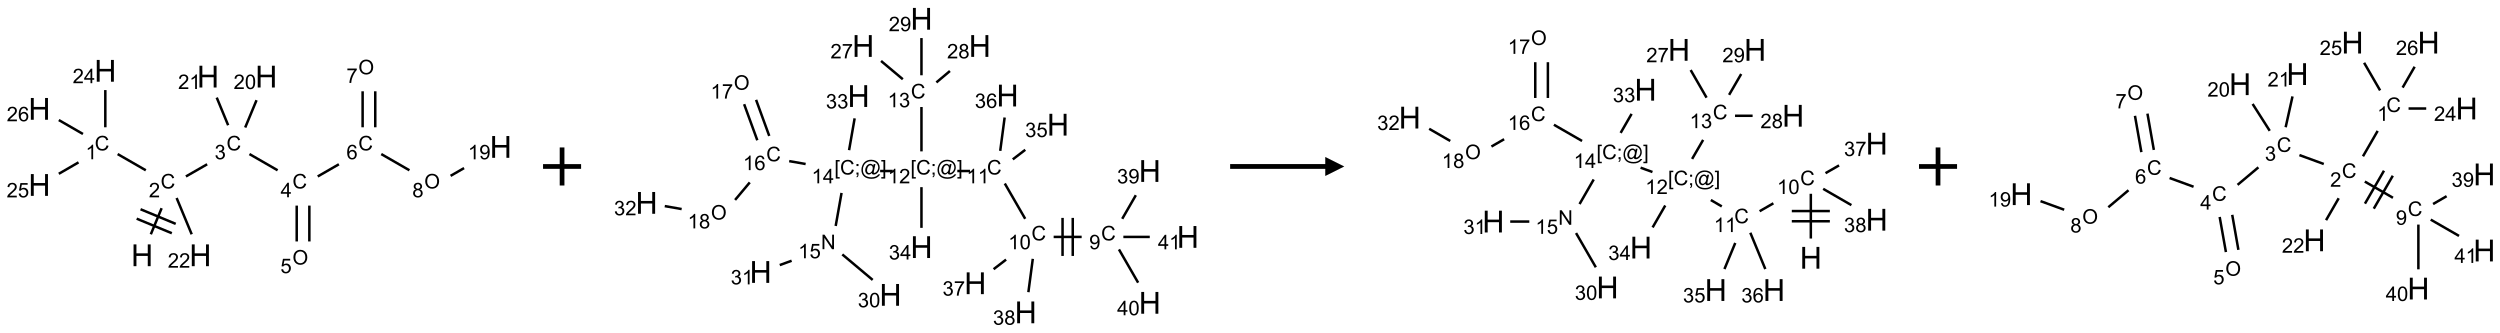 <?xml version="1.0" encoding="UTF-8"?>
<svg xmlns="http://www.w3.org/2000/svg" xmlns:xlink="http://www.w3.org/1999/xlink" width="1314" height="175" viewBox="0 0 1314 175">
<defs>
<g>
<g id="glyph-0-0">
<path d="M 2 0 L 2 -10 L 10 -10 L 10 0 Z M 2.25 -0.25 L 9.75 -0.25 L 9.75 -9.75 L 2.25 -9.75 Z M 2.25 -0.25 "/>
</g>
<g id="glyph-0-1">
<path d="M 1.281 0 L 1.281 -11.453 L 2.797 -11.453 L 2.797 -6.75 L 8.75 -6.75 L 8.75 -11.453 L 10.266 -11.453 L 10.266 0 L 8.75 0 L 8.75 -5.398 L 2.797 -5.398 L 2.797 0 Z M 1.281 0 "/>
</g>
<g id="glyph-1-0">
<path d="M 1.332 0 L 1.332 -6.668 L 6.668 -6.668 L 6.668 0 Z M 1.5 -0.168 L 6.5 -0.168 L 6.5 -6.5 L 1.5 -6.5 Z M 1.5 -0.168 "/>
</g>
<g id="glyph-1-1">
<path d="M 6.27 -2.676 L 7.281 -2.422 C 7.07 -1.594 6.688 -0.961 6.137 -0.523 C 5.586 -0.086 4.914 0.129 4.121 0.129 C 3.297 0.129 2.629 -0.039 2.113 -0.371 C 1.598 -0.707 1.203 -1.191 0.934 -1.828 C 0.664 -2.465 0.531 -3.145 0.531 -3.875 C 0.531 -4.672 0.684 -5.363 0.988 -5.957 C 1.293 -6.547 1.723 -6.996 2.285 -7.305 C 2.844 -7.613 3.461 -7.766 4.137 -7.766 C 4.898 -7.766 5.543 -7.57 6.062 -7.184 C 6.582 -6.793 6.945 -6.246 7.152 -5.543 L 6.156 -5.309 C 5.98 -5.863 5.723 -6.266 5.387 -6.52 C 5.051 -6.773 4.625 -6.902 4.113 -6.902 C 3.527 -6.902 3.039 -6.762 2.645 -6.48 C 2.25 -6.199 1.973 -5.82 1.812 -5.348 C 1.652 -4.871 1.574 -4.383 1.574 -3.879 C 1.574 -3.23 1.668 -2.664 1.855 -2.18 C 2.047 -1.695 2.34 -1.332 2.738 -1.094 C 3.137 -0.855 3.57 -0.734 4.035 -0.734 C 4.602 -0.734 5.082 -0.898 5.473 -1.223 C 5.867 -1.551 6.133 -2.035 6.27 -2.676 Z M 6.27 -2.676 "/>
</g>
<g id="glyph-1-2">
<path d="M 5.371 -0.902 L 5.371 0 L 0.324 0 C 0.316 -0.227 0.352 -0.441 0.434 -0.652 C 0.562 -0.996 0.766 -1.332 1.051 -1.668 C 1.332 -2 1.742 -2.387 2.277 -2.824 C 3.105 -3.504 3.668 -4.043 3.957 -4.441 C 4.25 -4.84 4.395 -5.215 4.395 -5.566 C 4.395 -5.938 4.262 -6.254 3.996 -6.508 C 3.73 -6.762 3.387 -6.891 2.957 -6.891 C 2.508 -6.891 2.145 -6.754 1.875 -6.484 C 1.605 -6.215 1.469 -5.84 1.465 -5.359 L 0.5 -5.457 C 0.566 -6.176 0.812 -6.727 1.246 -7.102 C 1.676 -7.477 2.254 -7.668 2.98 -7.668 C 3.711 -7.668 4.293 -7.465 4.719 -7.059 C 5.145 -6.652 5.359 -6.148 5.359 -5.547 C 5.359 -5.242 5.297 -4.941 5.172 -4.645 C 5.047 -4.352 4.84 -4.039 4.551 -3.715 C 4.262 -3.387 3.777 -2.938 3.105 -2.371 C 2.543 -1.898 2.18 -1.578 2.02 -1.41 C 1.859 -1.242 1.73 -1.07 1.625 -0.902 Z M 5.371 -0.902 "/>
</g>
<g id="glyph-1-3">
<path d="M 3.973 0 L 3.035 0 L 3.035 -5.973 C 2.809 -5.758 2.516 -5.543 2.148 -5.328 C 1.781 -5.113 1.453 -4.953 1.16 -4.844 L 1.16 -5.75 C 1.684 -5.996 2.145 -6.297 2.535 -6.645 C 2.93 -6.996 3.207 -7.336 3.371 -7.668 L 3.973 -7.668 Z M 3.973 0 "/>
</g>
<g id="glyph-1-4">
<path d="M 3.449 0 L 3.449 -1.828 L 0.137 -1.828 L 0.137 -2.688 L 3.621 -7.637 L 4.387 -7.637 L 4.387 -2.688 L 5.418 -2.688 L 5.418 -1.828 L 4.387 -1.828 L 4.387 0 Z M 3.449 -2.688 L 3.449 -6.129 L 1.059 -2.688 Z M 3.449 -2.688 "/>
</g>
<g id="glyph-1-5">
<path d="M 0.441 -2 L 1.426 -2.082 C 1.5 -1.605 1.668 -1.242 1.934 -1.004 C 2.199 -0.762 2.52 -0.641 2.895 -0.641 C 3.348 -0.641 3.73 -0.812 4.043 -1.152 C 4.355 -1.492 4.512 -1.941 4.512 -2.504 C 4.512 -3.039 4.359 -3.461 4.059 -3.77 C 3.758 -4.078 3.367 -4.234 2.879 -4.234 C 2.578 -4.234 2.305 -4.164 2.062 -4.027 C 1.82 -3.891 1.629 -3.715 1.488 -3.496 L 0.609 -3.609 L 1.348 -7.531 L 5.145 -7.531 L 5.145 -6.637 L 2.098 -6.637 L 1.688 -4.582 C 2.145 -4.902 2.625 -5.062 3.129 -5.062 C 3.797 -5.062 4.359 -4.832 4.816 -4.371 C 5.277 -3.91 5.504 -3.312 5.504 -2.59 C 5.504 -1.898 5.305 -1.301 4.902 -0.797 C 4.41 -0.18 3.742 0.129 2.895 0.129 C 2.199 0.129 1.633 -0.062 1.195 -0.453 C 0.758 -0.844 0.504 -1.359 0.441 -2 Z M 0.441 -2 "/>
</g>
<g id="glyph-1-6">
<path d="M 5.309 -5.766 L 4.375 -5.691 C 4.293 -6.059 4.172 -6.328 4.02 -6.496 C 3.766 -6.762 3.453 -6.895 3.082 -6.895 C 2.785 -6.895 2.523 -6.812 2.297 -6.645 C 2 -6.43 1.77 -6.117 1.598 -5.703 C 1.43 -5.289 1.34 -4.703 1.332 -3.938 C 1.559 -4.281 1.836 -4.535 2.16 -4.703 C 2.488 -4.871 2.828 -4.953 3.188 -4.953 C 3.812 -4.953 4.344 -4.723 4.785 -4.262 C 5.223 -3.801 5.441 -3.207 5.441 -2.48 C 5.441 -2 5.34 -1.555 5.133 -1.145 C 4.926 -0.73 4.641 -0.418 4.281 -0.199 C 3.922 0.02 3.512 0.129 3.051 0.129 C 2.27 0.129 1.633 -0.156 1.141 -0.73 C 0.648 -1.305 0.402 -2.254 0.402 -3.574 C 0.402 -5.051 0.672 -6.121 1.219 -6.793 C 1.695 -7.375 2.336 -7.668 3.141 -7.668 C 3.742 -7.668 4.234 -7.5 4.617 -7.16 C 5 -6.824 5.23 -6.359 5.309 -5.766 Z M 1.48 -2.473 C 1.48 -2.152 1.547 -1.844 1.684 -1.547 C 1.82 -1.25 2.016 -1.027 2.262 -0.871 C 2.508 -0.719 2.766 -0.641 3.035 -0.641 C 3.434 -0.641 3.773 -0.801 4.059 -1.121 C 4.344 -1.441 4.484 -1.875 4.484 -2.422 C 4.484 -2.949 4.344 -3.367 4.062 -3.668 C 3.781 -3.973 3.426 -4.125 3 -4.125 C 2.578 -4.125 2.219 -3.973 1.922 -3.668 C 1.625 -3.363 1.48 -2.969 1.48 -2.473 Z M 1.48 -2.473 "/>
</g>
<g id="glyph-1-7">
<path d="M 0.449 -2.016 L 1.387 -2.141 C 1.492 -1.609 1.676 -1.227 1.934 -0.992 C 2.191 -0.758 2.508 -0.641 2.879 -0.641 C 3.32 -0.641 3.695 -0.793 3.996 -1.098 C 4.301 -1.402 4.453 -1.781 4.453 -2.234 C 4.453 -2.664 4.312 -3.02 4.031 -3.301 C 3.75 -3.578 3.391 -3.719 2.957 -3.719 C 2.781 -3.719 2.562 -3.684 2.297 -3.613 L 2.402 -4.438 C 2.465 -4.43 2.516 -4.426 2.551 -4.426 C 2.949 -4.426 3.312 -4.531 3.629 -4.738 C 3.949 -4.949 4.109 -5.27 4.109 -5.703 C 4.109 -6.047 3.992 -6.332 3.762 -6.559 C 3.527 -6.785 3.227 -6.895 2.859 -6.895 C 2.496 -6.895 2.191 -6.781 1.949 -6.551 C 1.707 -6.324 1.547 -5.98 1.48 -5.52 L 0.543 -5.688 C 0.656 -6.316 0.918 -6.805 1.324 -7.148 C 1.73 -7.492 2.234 -7.668 2.84 -7.668 C 3.254 -7.668 3.641 -7.578 3.988 -7.398 C 4.34 -7.219 4.609 -6.977 4.793 -6.668 C 4.98 -6.359 5.074 -6.031 5.074 -5.684 C 5.074 -5.352 4.984 -5.051 4.809 -4.781 C 4.629 -4.512 4.367 -4.297 4.02 -4.137 C 4.473 -4.031 4.824 -3.816 5.074 -3.488 C 5.324 -3.16 5.449 -2.75 5.449 -2.254 C 5.449 -1.59 5.203 -1.023 4.719 -0.559 C 4.234 -0.098 3.617 0.137 2.875 0.137 C 2.203 0.137 1.648 -0.062 1.207 -0.465 C 0.762 -0.863 0.512 -1.379 0.449 -2.016 Z M 0.449 -2.016 "/>
</g>
<g id="glyph-1-8">
<path d="M 0.516 -3.719 C 0.516 -4.984 0.855 -5.977 1.535 -6.695 C 2.215 -7.414 3.094 -7.77 4.172 -7.77 C 4.875 -7.77 5.512 -7.602 6.078 -7.266 C 6.645 -6.93 7.074 -6.461 7.371 -5.855 C 7.668 -5.254 7.816 -4.57 7.816 -3.809 C 7.816 -3.035 7.66 -2.34 7.348 -1.73 C 7.035 -1.117 6.594 -0.656 6.02 -0.34 C 5.449 -0.027 4.828 0.129 4.168 0.129 C 3.449 0.129 2.805 -0.043 2.238 -0.391 C 1.672 -0.738 1.246 -1.211 0.953 -1.812 C 0.66 -2.414 0.516 -3.047 0.516 -3.719 Z M 1.559 -3.703 C 1.559 -2.781 1.805 -2.059 2.301 -1.527 C 2.793 -1 3.414 -0.734 4.16 -0.734 C 4.922 -0.734 5.547 -1 6.039 -1.535 C 6.531 -2.07 6.777 -2.828 6.777 -3.812 C 6.777 -4.434 6.672 -4.977 6.461 -5.441 C 6.25 -5.902 5.945 -6.262 5.539 -6.52 C 5.133 -6.773 4.68 -6.902 4.176 -6.902 C 3.461 -6.902 2.848 -6.656 2.332 -6.164 C 1.816 -5.672 1.559 -4.852 1.559 -3.703 Z M 1.559 -3.703 "/>
</g>
<g id="glyph-1-9">
<path d="M 0.504 -6.637 L 0.504 -7.535 L 5.449 -7.535 L 5.449 -6.809 C 4.961 -6.289 4.48 -5.602 4.004 -4.746 C 3.527 -3.887 3.156 -3.004 2.895 -2.098 C 2.707 -1.461 2.59 -0.762 2.535 0 L 1.574 0 C 1.582 -0.602 1.703 -1.328 1.926 -2.176 C 2.152 -3.027 2.477 -3.848 2.898 -4.637 C 3.32 -5.426 3.77 -6.094 4.246 -6.637 Z M 0.504 -6.637 "/>
</g>
<g id="glyph-1-10">
<path d="M 1.887 -4.141 C 1.496 -4.281 1.207 -4.484 1.02 -4.75 C 0.832 -5.016 0.738 -5.328 0.738 -5.699 C 0.738 -6.254 0.938 -6.719 1.34 -7.098 C 1.738 -7.477 2.27 -7.668 2.934 -7.668 C 3.598 -7.668 4.137 -7.473 4.543 -7.086 C 4.949 -6.699 5.152 -6.227 5.152 -5.672 C 5.152 -5.316 5.059 -5.008 4.871 -4.746 C 4.688 -4.484 4.406 -4.281 4.027 -4.141 C 4.496 -3.988 4.852 -3.742 5.098 -3.402 C 5.34 -3.062 5.465 -2.656 5.465 -2.184 C 5.465 -1.531 5.234 -0.98 4.77 -0.535 C 4.309 -0.09 3.703 0.129 2.949 0.129 C 2.195 0.129 1.586 -0.094 1.125 -0.539 C 0.664 -0.984 0.434 -1.543 0.434 -2.207 C 0.434 -2.703 0.559 -3.121 0.809 -3.457 C 1.062 -3.793 1.422 -4.02 1.887 -4.141 Z M 1.699 -5.73 C 1.699 -5.367 1.812 -5.074 2.047 -4.844 C 2.281 -4.613 2.582 -4.5 2.953 -4.5 C 3.312 -4.5 3.609 -4.613 3.84 -4.84 C 4.07 -5.066 4.188 -5.348 4.188 -5.676 C 4.188 -6.02 4.07 -6.309 3.832 -6.543 C 3.594 -6.777 3.297 -6.895 2.941 -6.895 C 2.586 -6.895 2.289 -6.781 2.051 -6.551 C 1.816 -6.324 1.699 -6.047 1.699 -5.73 Z M 1.395 -2.203 C 1.395 -1.938 1.461 -1.676 1.586 -1.426 C 1.711 -1.176 1.902 -0.984 2.152 -0.848 C 2.402 -0.711 2.672 -0.641 2.957 -0.641 C 3.406 -0.641 3.777 -0.785 4.066 -1.074 C 4.359 -1.363 4.504 -1.727 4.504 -2.172 C 4.504 -2.625 4.355 -2.996 4.055 -3.293 C 3.754 -3.586 3.379 -3.734 2.926 -3.734 C 2.484 -3.734 2.121 -3.59 1.832 -3.297 C 1.543 -3.004 1.395 -2.641 1.395 -2.203 Z M 1.395 -2.203 "/>
</g>
<g id="glyph-1-11">
<path d="M 0.582 -1.766 L 1.484 -1.848 C 1.562 -1.426 1.707 -1.117 1.922 -0.926 C 2.137 -0.734 2.414 -0.641 2.75 -0.641 C 3.039 -0.641 3.289 -0.707 3.508 -0.84 C 3.727 -0.973 3.902 -1.148 4.043 -1.367 C 4.18 -1.586 4.297 -1.887 4.391 -2.262 C 4.484 -2.637 4.531 -3.016 4.531 -3.406 C 4.531 -3.449 4.531 -3.512 4.527 -3.594 C 4.34 -3.297 4.082 -3.055 3.758 -2.867 C 3.434 -2.68 3.082 -2.59 2.703 -2.59 C 2.07 -2.59 1.535 -2.816 1.098 -3.277 C 0.66 -3.734 0.441 -4.34 0.441 -5.09 C 0.441 -5.863 0.672 -6.484 1.129 -6.957 C 1.586 -7.43 2.156 -7.668 2.844 -7.668 C 3.34 -7.668 3.793 -7.531 4.207 -7.266 C 4.617 -7 4.93 -6.617 5.145 -6.121 C 5.355 -5.629 5.465 -4.91 5.465 -3.973 C 5.465 -2.996 5.359 -2.223 5.145 -1.645 C 4.934 -1.066 4.617 -0.625 4.199 -0.324 C 3.781 -0.02 3.293 0.129 2.73 0.129 C 2.133 0.129 1.645 -0.035 1.266 -0.367 C 0.887 -0.699 0.66 -1.164 0.582 -1.766 Z M 4.422 -5.137 C 4.422 -5.676 4.277 -6.102 3.992 -6.418 C 3.707 -6.734 3.359 -6.891 2.957 -6.891 C 2.543 -6.891 2.18 -6.719 1.871 -6.379 C 1.562 -6.039 1.406 -5.598 1.406 -5.059 C 1.406 -4.57 1.555 -4.176 1.848 -3.871 C 2.141 -3.566 2.5 -3.418 2.934 -3.418 C 3.367 -3.418 3.723 -3.57 4.004 -3.871 C 4.281 -4.176 4.422 -4.598 4.422 -5.137 Z M 4.422 -5.137 "/>
</g>
<g id="glyph-1-12">
<path d="M 0.441 -3.766 C 0.441 -4.668 0.535 -5.395 0.723 -5.945 C 0.906 -6.496 1.184 -6.922 1.551 -7.219 C 1.918 -7.516 2.375 -7.668 2.934 -7.668 C 3.344 -7.668 3.703 -7.586 4.012 -7.418 C 4.32 -7.254 4.574 -7.016 4.777 -6.707 C 4.977 -6.395 5.137 -6.016 5.25 -5.57 C 5.363 -5.125 5.422 -4.523 5.422 -3.766 C 5.422 -2.871 5.328 -2.148 5.145 -1.598 C 4.961 -1.047 4.688 -0.621 4.32 -0.32 C 3.953 -0.02 3.492 0.129 2.934 0.129 C 2.195 0.129 1.617 -0.133 1.199 -0.66 C 0.695 -1.297 0.441 -2.332 0.441 -3.766 Z M 1.406 -3.766 C 1.406 -2.512 1.555 -1.68 1.848 -1.262 C 2.141 -0.848 2.5 -0.641 2.934 -0.641 C 3.363 -0.641 3.727 -0.848 4.02 -1.266 C 4.312 -1.684 4.457 -2.516 4.457 -3.766 C 4.457 -5.023 4.312 -5.859 4.02 -6.27 C 3.727 -6.684 3.359 -6.891 2.922 -6.891 C 2.492 -6.891 2.148 -6.707 1.891 -6.344 C 1.566 -5.879 1.406 -5.02 1.406 -3.766 Z M 1.406 -3.766 "/>
</g>
<g id="glyph-1-13">
<path d="M 0.723 2.121 L 0.723 -7.637 L 2.793 -7.637 L 2.793 -6.859 L 1.66 -6.859 L 1.66 1.344 L 2.793 1.344 L 2.793 2.121 Z M 0.723 2.121 "/>
</g>
<g id="glyph-1-14">
<path d="M 0.949 -4.465 L 0.949 -5.531 L 2.016 -5.531 L 2.016 -4.465 Z M 0.949 0 L 0.949 -1.066 L 2.016 -1.066 L 2.016 0 C 2.016 0.391 1.945 0.711 1.809 0.949 C 1.668 1.191 1.449 1.379 1.145 1.512 L 0.887 1.109 C 1.082 1.023 1.23 0.895 1.324 0.727 C 1.418 0.559 1.469 0.316 1.48 0 Z M 0.949 0 "/>
</g>
<g id="glyph-1-15">
<path d="M 6.047 -0.848 C 5.82 -0.59 5.57 -0.379 5.289 -0.223 C 5.008 -0.062 4.73 0.016 4.449 0.016 C 4.141 0.016 3.84 -0.074 3.547 -0.254 C 3.254 -0.434 3.02 -0.715 2.836 -1.09 C 2.652 -1.465 2.562 -1.875 2.562 -2.324 C 2.562 -2.875 2.703 -3.43 2.988 -3.98 C 3.27 -4.535 3.621 -4.953 4.043 -5.23 C 4.461 -5.508 4.871 -5.645 5.266 -5.645 C 5.566 -5.645 5.855 -5.566 6.129 -5.41 C 6.402 -5.25 6.641 -5.012 6.84 -4.688 L 7.016 -5.496 L 7.949 -5.496 L 7.199 -2 C 7.094 -1.516 7.043 -1.246 7.043 -1.191 C 7.043 -1.098 7.078 -1.02 7.148 -0.949 C 7.219 -0.883 7.305 -0.848 7.406 -0.848 C 7.59 -0.848 7.832 -0.953 8.129 -1.168 C 8.527 -1.445 8.84 -1.816 9.07 -2.285 C 9.301 -2.75 9.418 -3.234 9.418 -3.73 C 9.418 -4.309 9.27 -4.852 8.973 -5.355 C 8.676 -5.859 8.23 -6.262 7.645 -6.562 C 7.055 -6.863 6.406 -7.016 5.691 -7.016 C 4.879 -7.016 4.137 -6.824 3.465 -6.445 C 2.793 -6.066 2.273 -5.52 1.902 -4.809 C 1.535 -4.098 1.348 -3.34 1.348 -2.527 C 1.348 -1.676 1.535 -0.941 1.902 -0.328 C 2.273 0.285 2.809 0.742 3.508 1.035 C 4.207 1.328 4.984 1.473 5.832 1.473 C 6.742 1.473 7.504 1.32 8.121 1.016 C 8.734 0.711 9.195 0.34 9.5 -0.098 L 10.441 -0.098 C 10.266 0.266 9.961 0.637 9.531 1.016 C 9.102 1.395 8.59 1.695 7.996 1.914 C 7.402 2.133 6.688 2.246 5.848 2.246 C 5.078 2.246 4.367 2.145 3.715 1.949 C 3.066 1.75 2.512 1.453 2.051 1.055 C 1.594 0.656 1.25 0.199 1.016 -0.316 C 0.723 -0.973 0.578 -1.684 0.578 -2.441 C 0.578 -3.289 0.75 -4.098 1.098 -4.863 C 1.523 -5.805 2.125 -6.527 2.902 -7.027 C 3.684 -7.527 4.629 -7.777 5.738 -7.777 C 6.602 -7.777 7.375 -7.602 8.059 -7.246 C 8.746 -6.895 9.285 -6.371 9.684 -5.672 C 10.02 -5.07 10.188 -4.418 10.188 -3.715 C 10.188 -2.707 9.832 -1.812 9.125 -1.031 C 8.492 -0.328 7.801 0.02 7.051 0.02 C 6.812 0.02 6.617 -0.016 6.473 -0.09 C 6.324 -0.16 6.215 -0.266 6.145 -0.402 C 6.102 -0.488 6.066 -0.637 6.047 -0.848 Z M 3.527 -2.262 C 3.527 -1.785 3.641 -1.414 3.863 -1.152 C 4.09 -0.887 4.348 -0.754 4.641 -0.754 C 4.836 -0.754 5.039 -0.812 5.254 -0.93 C 5.469 -1.047 5.676 -1.219 5.871 -1.449 C 6.066 -1.676 6.23 -1.969 6.355 -2.32 C 6.48 -2.672 6.543 -3.027 6.543 -3.379 C 6.543 -3.852 6.426 -4.219 6.191 -4.48 C 5.957 -4.738 5.672 -4.871 5.332 -4.871 C 5.109 -4.871 4.902 -4.812 4.707 -4.699 C 4.512 -4.586 4.32 -4.406 4.137 -4.156 C 3.953 -3.906 3.805 -3.602 3.691 -3.246 C 3.582 -2.887 3.527 -2.559 3.527 -2.262 Z M 3.527 -2.262 "/>
</g>
<g id="glyph-1-16">
<path d="M 2.27 2.121 L 0.203 2.121 L 0.203 1.344 L 1.332 1.344 L 1.332 -6.859 L 0.203 -6.859 L 0.203 -7.637 L 2.27 -7.637 Z M 2.27 2.121 "/>
</g>
<g id="glyph-1-17">
<path d="M 0.812 0 L 0.812 -7.637 L 1.848 -7.637 L 5.859 -1.641 L 5.859 -7.637 L 6.828 -7.637 L 6.828 0 L 5.793 0 L 1.781 -6 L 1.781 0 Z M 0.812 0 "/>
</g>
</g>
</defs>
<path fill="none" stroke-width="0.033" stroke-linecap="butt" stroke-linejoin="miter" stroke="rgb(0%, 0%, 0%)" stroke-opacity="1" stroke-miterlimit="10" d="M 1.464 2.148 L 1.606 1.805 " transform="matrix(40, 0, 0, 40, 20.713, 37.223)"/>
<path fill="none" stroke-width="0.033" stroke-linecap="butt" stroke-linejoin="miter" stroke="rgb(0%, 0%, 0%)" stroke-opacity="1" stroke-miterlimit="10" d="M 1.791 2.011 L 1.329 1.819 " transform="matrix(40, 0, 0, 40, 20.713, 37.223)"/>
<path fill="none" stroke-width="0.033" stroke-linecap="butt" stroke-linejoin="miter" stroke="rgb(0%, 0%, 0%)" stroke-opacity="1" stroke-miterlimit="10" d="M 1.74 2.134 L 1.278 1.943 " transform="matrix(40, 0, 0, 40, 20.713, 37.223)"/>
<path fill="none" stroke-width="0.033" stroke-linecap="butt" stroke-linejoin="miter" stroke="rgb(0%, 0%, 0%)" stroke-opacity="1" stroke-miterlimit="10" d="M 1.398 1.307 L 1.028 1.094 " transform="matrix(40, 0, 0, 40, 20.713, 37.223)"/>
<path fill="none" stroke-width="0.033" stroke-linecap="butt" stroke-linejoin="miter" stroke="rgb(0%, 0%, 0%)" stroke-opacity="1" stroke-miterlimit="10" d="M 0.866 0.742 L 0.866 0.253 " transform="matrix(40, 0, 0, 40, 20.713, 37.223)"/>
<path fill="none" stroke-width="0.033" stroke-linecap="butt" stroke-linejoin="miter" stroke="rgb(0%, 0%, 0%)" stroke-opacity="1" stroke-miterlimit="10" d="M 0.514 1.203 L 0.255 1.353 " transform="matrix(40, 0, 0, 40, 20.713, 37.223)"/>
<path fill="none" stroke-width="0.033" stroke-linecap="butt" stroke-linejoin="miter" stroke="rgb(0%, 0%, 0%)" stroke-opacity="1" stroke-miterlimit="10" d="M 0.572 0.83 L 0.255 0.647 " transform="matrix(40, 0, 0, 40, 20.713, 37.223)"/>
<path fill="none" stroke-width="0.033" stroke-linecap="butt" stroke-linejoin="miter" stroke="rgb(0%, 0%, 0%)" stroke-opacity="1" stroke-miterlimit="10" d="M 1.925 1.388 L 2.204 1.228 " transform="matrix(40, 0, 0, 40, 20.713, 37.223)"/>
<path fill="none" stroke-width="0.033" stroke-linecap="butt" stroke-linejoin="miter" stroke="rgb(0%, 0%, 0%)" stroke-opacity="1" stroke-miterlimit="10" d="M 2.76 1.094 L 3.13 1.307 " transform="matrix(40, 0, 0, 40, 20.713, 37.223)"/>
<path fill="none" stroke-width="0.033" stroke-linecap="butt" stroke-linejoin="miter" stroke="rgb(0%, 0%, 0%)" stroke-opacity="1" stroke-miterlimit="10" d="M 3.381 1.771 L 3.381 2.242 " transform="matrix(40, 0, 0, 40, 20.713, 37.223)"/>
<path fill="none" stroke-width="0.033" stroke-linecap="butt" stroke-linejoin="miter" stroke="rgb(0%, 0%, 0%)" stroke-opacity="1" stroke-miterlimit="10" d="M 3.547 1.771 L 3.547 2.242 " transform="matrix(40, 0, 0, 40, 20.713, 37.223)"/>
<path fill="none" stroke-width="0.033" stroke-linecap="butt" stroke-linejoin="miter" stroke="rgb(0%, 0%, 0%)" stroke-opacity="1" stroke-miterlimit="10" d="M 3.657 1.388 L 3.935 1.228 " transform="matrix(40, 0, 0, 40, 20.713, 37.223)"/>
<path fill="none" stroke-width="0.033" stroke-linecap="butt" stroke-linejoin="miter" stroke="rgb(0%, 0%, 0%)" stroke-opacity="1" stroke-miterlimit="10" d="M 4.413 0.742 L 4.413 0.269 " transform="matrix(40, 0, 0, 40, 20.713, 37.223)"/>
<path fill="none" stroke-width="0.033" stroke-linecap="butt" stroke-linejoin="miter" stroke="rgb(0%, 0%, 0%)" stroke-opacity="1" stroke-miterlimit="10" d="M 4.247 0.742 L 4.247 0.269 " transform="matrix(40, 0, 0, 40, 20.713, 37.223)"/>
<path fill="none" stroke-width="0.033" stroke-linecap="butt" stroke-linejoin="miter" stroke="rgb(0%, 0%, 0%)" stroke-opacity="1" stroke-miterlimit="10" d="M 4.492 1.094 L 4.862 1.307 " transform="matrix(40, 0, 0, 40, 20.713, 37.223)"/>
<path fill="none" stroke-width="0.033" stroke-linecap="butt" stroke-linejoin="miter" stroke="rgb(0%, 0%, 0%)" stroke-opacity="1" stroke-miterlimit="10" d="M 5.403 1.38 L 5.58 1.278 " transform="matrix(40, 0, 0, 40, 20.713, 37.223)"/>
<path fill="none" stroke-width="0.033" stroke-linecap="butt" stroke-linejoin="miter" stroke="rgb(0%, 0%, 0%)" stroke-opacity="1" stroke-miterlimit="10" d="M 2.704 0.745 L 2.853 0.386 " transform="matrix(40, 0, 0, 40, 20.713, 37.223)"/>
<path fill="none" stroke-width="0.033" stroke-linecap="butt" stroke-linejoin="miter" stroke="rgb(0%, 0%, 0%)" stroke-opacity="1" stroke-miterlimit="10" d="M 2.48 0.715 L 2.33 0.352 " transform="matrix(40, 0, 0, 40, 20.713, 37.223)"/>
<path fill="none" stroke-width="0.033" stroke-linecap="butt" stroke-linejoin="miter" stroke="rgb(0%, 0%, 0%)" stroke-opacity="1" stroke-miterlimit="10" d="M 1.803 1.671 L 2.001 2.148 " transform="matrix(40, 0, 0, 40, 20.713, 37.223)"/>
<g fill="rgb(0%, 0%, 0%)" fill-opacity="1">
<use xlink:href="#glyph-0-1" x="68.914" y="139.906"/>
</g>
<g fill="rgb(0%, 0%, 0%)" fill-opacity="1">
<use xlink:href="#glyph-1-1" x="84.402" y="99.066"/>
</g>
<g fill="rgb(0%, 0%, 0%)" fill-opacity="1">
<use xlink:href="#glyph-1-2" x="78.23" y="103.703"/>
</g>
<g fill="rgb(0%, 0%, 0%)" fill-opacity="1">
<use xlink:href="#glyph-1-1" x="49.762" y="79.066"/>
</g>
<g fill="rgb(0%, 0%, 0%)" fill-opacity="1">
<use xlink:href="#glyph-1-3" x="44.984" y="83.703"/>
</g>
<g fill="rgb(0%, 0%, 0%)" fill-opacity="1">
<use xlink:href="#glyph-0-1" x="49.582" y="42.949"/>
</g>
<g fill="rgb(0%, 0%, 0%)" fill-opacity="1">
<use xlink:href="#glyph-1-2" x="38.18" y="43.742"/>
<use xlink:href="#glyph-1-4" x="44.112" y="43.742"/>
</g>
<g fill="rgb(0%, 0%, 0%)" fill-opacity="1">
<use xlink:href="#glyph-0-1" x="14.941" y="102.949"/>
</g>
<g fill="rgb(0%, 0%, 0%)" fill-opacity="1">
<use xlink:href="#glyph-1-2" x="3.449" y="103.742"/>
<use xlink:href="#glyph-1-5" x="9.382" y="103.742"/>
</g>
<g fill="rgb(0%, 0%, 0%)" fill-opacity="1">
<use xlink:href="#glyph-0-1" x="14.941" y="62.949"/>
</g>
<g fill="rgb(0%, 0%, 0%)" fill-opacity="1">
<use xlink:href="#glyph-1-2" x="3.512" y="63.742"/>
<use xlink:href="#glyph-1-6" x="9.444" y="63.742"/>
</g>
<g fill="rgb(0%, 0%, 0%)" fill-opacity="1">
<use xlink:href="#glyph-1-1" x="119.043" y="79.066"/>
</g>
<g fill="rgb(0%, 0%, 0%)" fill-opacity="1">
<use xlink:href="#glyph-1-7" x="112.793" y="83.703"/>
</g>
<g fill="rgb(0%, 0%, 0%)" fill-opacity="1">
<use xlink:href="#glyph-1-1" x="153.684" y="99.066"/>
</g>
<g fill="rgb(0%, 0%, 0%)" fill-opacity="1">
<use xlink:href="#glyph-1-4" x="147.465" y="103.672"/>
</g>
<g fill="rgb(0%, 0%, 0%)" fill-opacity="1">
<use xlink:href="#glyph-1-8" x="153.699" y="139.07"/>
</g>
<g fill="rgb(0%, 0%, 0%)" fill-opacity="1">
<use xlink:href="#glyph-1-5" x="147.375" y="143.57"/>
</g>
<g fill="rgb(0%, 0%, 0%)" fill-opacity="1">
<use xlink:href="#glyph-1-1" x="188.324" y="79.066"/>
</g>
<g fill="rgb(0%, 0%, 0%)" fill-opacity="1">
<use xlink:href="#glyph-1-6" x="182.078" y="83.703"/>
</g>
<g fill="rgb(0%, 0%, 0%)" fill-opacity="1">
<use xlink:href="#glyph-1-8" x="188.34" y="39.07"/>
</g>
<g fill="rgb(0%, 0%, 0%)" fill-opacity="1">
<use xlink:href="#glyph-1-9" x="182.074" y="43.574"/>
</g>
<g fill="rgb(0%, 0%, 0%)" fill-opacity="1">
<use xlink:href="#glyph-1-8" x="222.98" y="99.07"/>
</g>
<g fill="rgb(0%, 0%, 0%)" fill-opacity="1">
<use xlink:href="#glyph-1-10" x="216.699" y="103.703"/>
</g>
<g fill="rgb(0%, 0%, 0%)" fill-opacity="1">
<use xlink:href="#glyph-0-1" x="257.426" y="82.949"/>
</g>
<g fill="rgb(0%, 0%, 0%)" fill-opacity="1">
<use xlink:href="#glyph-1-3" x="245.977" y="83.742"/>
<use xlink:href="#glyph-1-11" x="251.909" y="83.742"/>
</g>
<g fill="rgb(0%, 0%, 0%)" fill-opacity="1">
<use xlink:href="#glyph-0-1" x="134.172" y="45.996"/>
</g>
<g fill="rgb(0%, 0%, 0%)" fill-opacity="1">
<use xlink:href="#glyph-1-2" x="122.766" y="46.789"/>
<use xlink:href="#glyph-1-12" x="128.698" y="46.789"/>
</g>
<g fill="rgb(0%, 0%, 0%)" fill-opacity="1">
<use xlink:href="#glyph-0-1" x="103.555" y="45.996"/>
</g>
<g fill="rgb(0%, 0%, 0%)" fill-opacity="1">
<use xlink:href="#glyph-1-2" x="93.598" y="46.789"/>
<use xlink:href="#glyph-1-3" x="99.53" y="46.789"/>
</g>
<g fill="rgb(0%, 0%, 0%)" fill-opacity="1">
<use xlink:href="#glyph-0-1" x="99.531" y="139.906"/>
</g>
<g fill="rgb(0%, 0%, 0%)" fill-opacity="1">
<use xlink:href="#glyph-1-2" x="88.176" y="140.699"/>
<use xlink:href="#glyph-1-2" x="94.108" y="140.699"/>
</g>
<path fill="none" stroke-width="0.062" stroke-linecap="butt" stroke-linejoin="miter" stroke="rgb(0%, 0%, 0%)" stroke-opacity="1" stroke-miterlimit="10" d="M -0 0 L 0.5 0 M 0.25 -0.25 L 0.25 0.25 " transform="matrix(40, 0, 0, 40, 285.424, 87.5)"/>
<path fill="none" stroke-width="0.033" stroke-linecap="butt" stroke-linejoin="miter" stroke="rgb(0%, 0%, 0%)" stroke-opacity="1" stroke-miterlimit="10" d="M 5.717 2.866 L 5.349 2.866 " transform="matrix(40, 0, 0, 40, 339.838, 9.885)"/>
<path fill="none" stroke-width="0.033" stroke-linecap="butt" stroke-linejoin="miter" stroke="rgb(0%, 0%, 0%)" stroke-opacity="1" stroke-miterlimit="10" d="M 5.466 2.616 L 5.466 3.116 " transform="matrix(40, 0, 0, 40, 339.838, 9.885)"/>
<path fill="none" stroke-width="0.033" stroke-linecap="butt" stroke-linejoin="miter" stroke="rgb(0%, 0%, 0%)" stroke-opacity="1" stroke-miterlimit="10" d="M 5.6 2.616 L 5.6 3.116 " transform="matrix(40, 0, 0, 40, 339.838, 9.885)"/>
<path fill="none" stroke-width="0.033" stroke-linecap="butt" stroke-linejoin="miter" stroke="rgb(0%, 0%, 0%)" stroke-opacity="1" stroke-miterlimit="10" d="M 4.975 2.628 L 4.707 2.164 " transform="matrix(40, 0, 0, 40, 339.838, 9.885)"/>
<path fill="none" stroke-width="0.033" stroke-linecap="butt" stroke-linejoin="miter" stroke="rgb(0%, 0%, 0%)" stroke-opacity="1" stroke-miterlimit="10" d="M 4.25 2 L 4.083 2 " transform="matrix(40, 0, 0, 40, 339.838, 9.885)"/>
<path fill="none" stroke-width="0.033" stroke-linecap="butt" stroke-linejoin="miter" stroke="rgb(0%, 0%, 0%)" stroke-opacity="1" stroke-miterlimit="10" d="M 3.612 1.742 L 3.612 1.159 " transform="matrix(40, 0, 0, 40, 339.838, 9.885)"/>
<path fill="none" stroke-width="0.033" stroke-linecap="butt" stroke-linejoin="miter" stroke="rgb(0%, 0%, 0%)" stroke-opacity="1" stroke-miterlimit="10" d="M 3.367 0.794 L 3.081 0.554 " transform="matrix(40, 0, 0, 40, 339.838, 9.885)"/>
<path fill="none" stroke-width="0.033" stroke-linecap="butt" stroke-linejoin="miter" stroke="rgb(0%, 0%, 0%)" stroke-opacity="1" stroke-miterlimit="10" d="M 3.808 0.836 L 3.986 0.686 " transform="matrix(40, 0, 0, 40, 339.838, 9.885)"/>
<path fill="none" stroke-width="0.033" stroke-linecap="butt" stroke-linejoin="miter" stroke="rgb(0%, 0%, 0%)" stroke-opacity="1" stroke-miterlimit="10" d="M 3.612 0.742 L 3.612 0.253 " transform="matrix(40, 0, 0, 40, 339.838, 9.885)"/>
<path fill="none" stroke-width="0.033" stroke-linecap="butt" stroke-linejoin="miter" stroke="rgb(0%, 0%, 0%)" stroke-opacity="1" stroke-miterlimit="10" d="M 3.235 2 L 3.069 2 " transform="matrix(40, 0, 0, 40, 339.838, 9.885)"/>
<path fill="none" stroke-width="0.033" stroke-linecap="butt" stroke-linejoin="miter" stroke="rgb(0%, 0%, 0%)" stroke-opacity="1" stroke-miterlimit="10" d="M 2.562 2.288 L 2.485 2.722 " transform="matrix(40, 0, 0, 40, 339.838, 9.885)"/>
<path fill="none" stroke-width="0.033" stroke-linecap="butt" stroke-linejoin="miter" stroke="rgb(0%, 0%, 0%)" stroke-opacity="1" stroke-miterlimit="10" d="M 2.572 3.096 L 2.971 3.431 " transform="matrix(40, 0, 0, 40, 339.838, 9.885)"/>
<path fill="none" stroke-width="0.033" stroke-linecap="butt" stroke-linejoin="miter" stroke="rgb(0%, 0%, 0%)" stroke-opacity="1" stroke-miterlimit="10" d="M 1.906 3.179 L 1.75 3.236 " transform="matrix(40, 0, 0, 40, 339.838, 9.885)"/>
<path fill="none" stroke-width="0.033" stroke-linecap="butt" stroke-linejoin="miter" stroke="rgb(0%, 0%, 0%)" stroke-opacity="1" stroke-miterlimit="10" d="M 2.09 1.908 L 1.874 1.87 " transform="matrix(40, 0, 0, 40, 339.838, 9.885)"/>
<path fill="none" stroke-width="0.033" stroke-linecap="butt" stroke-linejoin="miter" stroke="rgb(0%, 0%, 0%)" stroke-opacity="1" stroke-miterlimit="10" d="M 1.612 1.539 L 1.439 1.065 " transform="matrix(40, 0, 0, 40, 339.838, 9.885)"/>
<path fill="none" stroke-width="0.033" stroke-linecap="butt" stroke-linejoin="miter" stroke="rgb(0%, 0%, 0%)" stroke-opacity="1" stroke-miterlimit="10" d="M 1.455 1.596 L 1.282 1.122 " transform="matrix(40, 0, 0, 40, 339.838, 9.885)"/>
<path fill="none" stroke-width="0.033" stroke-linecap="butt" stroke-linejoin="miter" stroke="rgb(0%, 0%, 0%)" stroke-opacity="1" stroke-miterlimit="10" d="M 1.356 2.15 L 1.163 2.38 " transform="matrix(40, 0, 0, 40, 339.838, 9.885)"/>
<path fill="none" stroke-width="0.033" stroke-linecap="butt" stroke-linejoin="miter" stroke="rgb(0%, 0%, 0%)" stroke-opacity="1" stroke-miterlimit="10" d="M 0.461 2.5 L 0.239 2.461 " transform="matrix(40, 0, 0, 40, 339.838, 9.885)"/>
<path fill="none" stroke-width="0.033" stroke-linecap="butt" stroke-linejoin="miter" stroke="rgb(0%, 0%, 0%)" stroke-opacity="1" stroke-miterlimit="10" d="M 2.661 1.726 L 2.734 1.308 " transform="matrix(40, 0, 0, 40, 339.838, 9.885)"/>
<path fill="none" stroke-width="0.033" stroke-linecap="butt" stroke-linejoin="miter" stroke="rgb(0%, 0%, 0%)" stroke-opacity="1" stroke-miterlimit="10" d="M 3.612 2.212 L 3.612 2.747 " transform="matrix(40, 0, 0, 40, 339.838, 9.885)"/>
<path fill="none" stroke-width="0.033" stroke-linecap="butt" stroke-linejoin="miter" stroke="rgb(0%, 0%, 0%)" stroke-opacity="1" stroke-miterlimit="10" d="M 4.812 1.847 L 4.976 1.721 " transform="matrix(40, 0, 0, 40, 339.838, 9.885)"/>
<path fill="none" stroke-width="0.033" stroke-linecap="butt" stroke-linejoin="miter" stroke="rgb(0%, 0%, 0%)" stroke-opacity="1" stroke-miterlimit="10" d="M 4.647 1.735 L 4.705 1.297 " transform="matrix(40, 0, 0, 40, 339.838, 9.885)"/>
<path fill="none" stroke-width="0.033" stroke-linecap="butt" stroke-linejoin="miter" stroke="rgb(0%, 0%, 0%)" stroke-opacity="1" stroke-miterlimit="10" d="M 4.724 3.164 L 4.56 3.29 " transform="matrix(40, 0, 0, 40, 339.838, 9.885)"/>
<path fill="none" stroke-width="0.033" stroke-linecap="butt" stroke-linejoin="miter" stroke="rgb(0%, 0%, 0%)" stroke-opacity="1" stroke-miterlimit="10" d="M 5.075 3.154 L 5.017 3.592 " transform="matrix(40, 0, 0, 40, 339.838, 9.885)"/>
<path fill="none" stroke-width="0.033" stroke-linecap="butt" stroke-linejoin="miter" stroke="rgb(0%, 0%, 0%)" stroke-opacity="1" stroke-miterlimit="10" d="M 6.25 2.628 L 6.429 2.318 " transform="matrix(40, 0, 0, 40, 339.838, 9.885)"/>
<path fill="none" stroke-width="0.033" stroke-linecap="butt" stroke-linejoin="miter" stroke="rgb(0%, 0%, 0%)" stroke-opacity="1" stroke-miterlimit="10" d="M 6.207 3.03 L 6.459 3.467 " transform="matrix(40, 0, 0, 40, 339.838, 9.885)"/>
<path fill="none" stroke-width="0.033" stroke-linecap="butt" stroke-linejoin="miter" stroke="rgb(0%, 0%, 0%)" stroke-opacity="1" stroke-miterlimit="10" d="M 6.265 2.866 L 6.612 2.866 " transform="matrix(40, 0, 0, 40, 339.838, 9.885)"/>
<g fill="rgb(0%, 0%, 0%)" fill-opacity="1">
<use xlink:href="#glyph-1-1" x="578.742" y="126.371"/>
</g>
<g fill="rgb(0%, 0%, 0%)" fill-opacity="1">
<use xlink:href="#glyph-1-11" x="572.473" y="131.008"/>
</g>
<g fill="rgb(0%, 0%, 0%)" fill-opacity="1">
<use xlink:href="#glyph-1-1" x="542.117" y="126.371"/>
</g>
<g fill="rgb(0%, 0%, 0%)" fill-opacity="1">
<use xlink:href="#glyph-1-3" x="529.957" y="131.008"/>
<use xlink:href="#glyph-1-12" x="535.889" y="131.008"/>
</g>
<g fill="rgb(0%, 0%, 0%)" fill-opacity="1">
<use xlink:href="#glyph-1-1" x="518.742" y="91.73"/>
</g>
<g fill="rgb(0%, 0%, 0%)" fill-opacity="1">
<use xlink:href="#glyph-1-3" x="508.031" y="96.367"/>
<use xlink:href="#glyph-1-3" x="513.964" y="96.367"/>
</g>
<g fill="rgb(0%, 0%, 0%)" fill-opacity="1">
<use xlink:href="#glyph-1-13" x="478.547" y="91.738"/>
<use xlink:href="#glyph-1-1" x="481.51" y="91.738"/>
<use xlink:href="#glyph-1-14" x="489.214" y="91.738"/>
<use xlink:href="#glyph-1-15" x="492.177" y="91.738"/>
<use xlink:href="#glyph-1-16" x="503.005" y="91.738"/>
</g>
<g fill="rgb(0%, 0%, 0%)" fill-opacity="1">
<use xlink:href="#glyph-1-3" x="466.633" y="96.367"/>
<use xlink:href="#glyph-1-2" x="472.565" y="96.367"/>
</g>
<g fill="rgb(0%, 0%, 0%)" fill-opacity="1">
<use xlink:href="#glyph-1-1" x="478.742" y="51.73"/>
</g>
<g fill="rgb(0%, 0%, 0%)" fill-opacity="1">
<use xlink:href="#glyph-1-3" x="466.555" y="56.367"/>
<use xlink:href="#glyph-1-7" x="472.487" y="56.367"/>
</g>
<g fill="rgb(0%, 0%, 0%)" fill-opacity="1">
<use xlink:href="#glyph-0-1" x="447.918" y="29.902"/>
</g>
<g fill="rgb(0%, 0%, 0%)" fill-opacity="1">
<use xlink:href="#glyph-1-2" x="436.488" y="30.691"/>
<use xlink:href="#glyph-1-9" x="442.421" y="30.691"/>
</g>
<g fill="rgb(0%, 0%, 0%)" fill-opacity="1">
<use xlink:href="#glyph-0-1" x="509.203" y="29.902"/>
</g>
<g fill="rgb(0%, 0%, 0%)" fill-opacity="1">
<use xlink:href="#glyph-1-2" x="497.754" y="30.691"/>
<use xlink:href="#glyph-1-10" x="503.686" y="30.691"/>
</g>
<g fill="rgb(0%, 0%, 0%)" fill-opacity="1">
<use xlink:href="#glyph-0-1" x="478.562" y="15.613"/>
</g>
<g fill="rgb(0%, 0%, 0%)" fill-opacity="1">
<use xlink:href="#glyph-1-2" x="467.113" y="16.406"/>
<use xlink:href="#glyph-1-11" x="473.046" y="16.406"/>
</g>
<g fill="rgb(0%, 0%, 0%)" fill-opacity="1">
<use xlink:href="#glyph-1-13" x="438.547" y="91.738"/>
<use xlink:href="#glyph-1-1" x="441.51" y="91.738"/>
<use xlink:href="#glyph-1-14" x="449.214" y="91.738"/>
<use xlink:href="#glyph-1-15" x="452.177" y="91.738"/>
<use xlink:href="#glyph-1-16" x="463.005" y="91.738"/>
</g>
<g fill="rgb(0%, 0%, 0%)" fill-opacity="1">
<use xlink:href="#glyph-1-3" x="426.586" y="96.367"/>
<use xlink:href="#glyph-1-4" x="432.518" y="96.367"/>
</g>
<g fill="rgb(0%, 0%, 0%)" fill-opacity="1">
<use xlink:href="#glyph-1-17" x="431.516" y="130.988"/>
</g>
<g fill="rgb(0%, 0%, 0%)" fill-opacity="1">
<use xlink:href="#glyph-1-3" x="419.555" y="135.758"/>
<use xlink:href="#glyph-1-5" x="425.487" y="135.758"/>
</g>
<g fill="rgb(0%, 0%, 0%)" fill-opacity="1">
<use xlink:href="#glyph-0-1" x="462.258" y="160.715"/>
</g>
<g fill="rgb(0%, 0%, 0%)" fill-opacity="1">
<use xlink:href="#glyph-1-7" x="450.852" y="161.508"/>
<use xlink:href="#glyph-1-12" x="456.784" y="161.508"/>
</g>
<g fill="rgb(0%, 0%, 0%)" fill-opacity="1">
<use xlink:href="#glyph-0-1" x="394.027" y="148.684"/>
</g>
<g fill="rgb(0%, 0%, 0%)" fill-opacity="1">
<use xlink:href="#glyph-1-7" x="384.07" y="149.477"/>
<use xlink:href="#glyph-1-3" x="390.003" y="149.477"/>
</g>
<g fill="rgb(0%, 0%, 0%)" fill-opacity="1">
<use xlink:href="#glyph-1-1" x="402.723" y="84.785"/>
</g>
<g fill="rgb(0%, 0%, 0%)" fill-opacity="1">
<use xlink:href="#glyph-1-3" x="390.543" y="89.418"/>
<use xlink:href="#glyph-1-6" x="396.475" y="89.418"/>
</g>
<g fill="rgb(0%, 0%, 0%)" fill-opacity="1">
<use xlink:href="#glyph-1-8" x="385.684" y="47.199"/>
</g>
<g fill="rgb(0%, 0%, 0%)" fill-opacity="1">
<use xlink:href="#glyph-1-3" x="373.484" y="51.832"/>
<use xlink:href="#glyph-1-9" x="379.417" y="51.832"/>
</g>
<g fill="rgb(0%, 0%, 0%)" fill-opacity="1">
<use xlink:href="#glyph-1-8" x="373.652" y="115.43"/>
</g>
<g fill="rgb(0%, 0%, 0%)" fill-opacity="1">
<use xlink:href="#glyph-1-3" x="361.438" y="120.062"/>
<use xlink:href="#glyph-1-10" x="367.37" y="120.062"/>
</g>
<g fill="rgb(0%, 0%, 0%)" fill-opacity="1">
<use xlink:href="#glyph-0-1" x="334.066" y="112.363"/>
</g>
<g fill="rgb(0%, 0%, 0%)" fill-opacity="1">
<use xlink:href="#glyph-1-7" x="322.711" y="113.156"/>
<use xlink:href="#glyph-1-2" x="328.643" y="113.156"/>
</g>
<g fill="rgb(0%, 0%, 0%)" fill-opacity="1">
<use xlink:href="#glyph-0-1" x="445.508" y="56.219"/>
</g>
<g fill="rgb(0%, 0%, 0%)" fill-opacity="1">
<use xlink:href="#glyph-1-7" x="434.074" y="57.012"/>
<use xlink:href="#glyph-1-7" x="440.007" y="57.012"/>
</g>
<g fill="rgb(0%, 0%, 0%)" fill-opacity="1">
<use xlink:href="#glyph-0-1" x="478.562" y="135.613"/>
</g>
<g fill="rgb(0%, 0%, 0%)" fill-opacity="1">
<use xlink:href="#glyph-1-7" x="467.16" y="136.406"/>
<use xlink:href="#glyph-1-4" x="473.092" y="136.406"/>
</g>
<g fill="rgb(0%, 0%, 0%)" fill-opacity="1">
<use xlink:href="#glyph-0-1" x="550.297" y="71.262"/>
</g>
<g fill="rgb(0%, 0%, 0%)" fill-opacity="1">
<use xlink:href="#glyph-1-7" x="538.805" y="72.055"/>
<use xlink:href="#glyph-1-5" x="544.737" y="72.055"/>
</g>
<g fill="rgb(0%, 0%, 0%)" fill-opacity="1">
<use xlink:href="#glyph-0-1" x="523.781" y="55.953"/>
</g>
<g fill="rgb(0%, 0%, 0%)" fill-opacity="1">
<use xlink:href="#glyph-1-7" x="512.355" y="56.746"/>
<use xlink:href="#glyph-1-6" x="518.288" y="56.746"/>
</g>
<g fill="rgb(0%, 0%, 0%)" fill-opacity="1">
<use xlink:href="#glyph-0-1" x="506.828" y="154.605"/>
</g>
<g fill="rgb(0%, 0%, 0%)" fill-opacity="1">
<use xlink:href="#glyph-1-7" x="495.395" y="155.395"/>
<use xlink:href="#glyph-1-9" x="501.327" y="155.395"/>
</g>
<g fill="rgb(0%, 0%, 0%)" fill-opacity="1">
<use xlink:href="#glyph-0-1" x="533.34" y="169.91"/>
</g>
<g fill="rgb(0%, 0%, 0%)" fill-opacity="1">
<use xlink:href="#glyph-1-7" x="521.891" y="170.703"/>
<use xlink:href="#glyph-1-10" x="527.823" y="170.703"/>
</g>
<g fill="rgb(0%, 0%, 0%)" fill-opacity="1">
<use xlink:href="#glyph-0-1" x="598.562" y="95.613"/>
</g>
<g fill="rgb(0%, 0%, 0%)" fill-opacity="1">
<use xlink:href="#glyph-1-7" x="587.113" y="96.406"/>
<use xlink:href="#glyph-1-11" x="593.046" y="96.406"/>
</g>
<g fill="rgb(0%, 0%, 0%)" fill-opacity="1">
<use xlink:href="#glyph-0-1" x="598.562" y="164.895"/>
</g>
<g fill="rgb(0%, 0%, 0%)" fill-opacity="1">
<use xlink:href="#glyph-1-4" x="587.152" y="165.688"/>
<use xlink:href="#glyph-1-12" x="593.085" y="165.688"/>
</g>
<g fill="rgb(0%, 0%, 0%)" fill-opacity="1">
<use xlink:href="#glyph-0-1" x="618.562" y="130.254"/>
</g>
<g fill="rgb(0%, 0%, 0%)" fill-opacity="1">
<use xlink:href="#glyph-1-4" x="608.602" y="131.047"/>
<use xlink:href="#glyph-1-3" x="614.534" y="131.047"/>
</g>
<path fill-rule="nonzero" fill="rgb(0%, 0%, 0%)" fill-opacity="1" d="M 646.555 88.75 L 696.555 88.75 L 696.555 92.5 L 706.555 87.5 L 696.555 82.5 L 696.555 86.25 L 646.555 86.25 "/>
<path fill="none" stroke-width="0.033" stroke-linecap="butt" stroke-linejoin="miter" stroke="rgb(0%, 0%, 0%)" stroke-opacity="1" stroke-miterlimit="10" d="M 5.27 2.589 L 5.27 2.001 " transform="matrix(40, 0, 0, 40, 740.971, 21.814)"/>
<path fill="none" stroke-width="0.033" stroke-linecap="butt" stroke-linejoin="miter" stroke="rgb(0%, 0%, 0%)" stroke-opacity="1" stroke-miterlimit="10" d="M 5.52 2.228 L 5.02 2.228 " transform="matrix(40, 0, 0, 40, 740.971, 21.814)"/>
<path fill="none" stroke-width="0.033" stroke-linecap="butt" stroke-linejoin="miter" stroke="rgb(0%, 0%, 0%)" stroke-opacity="1" stroke-miterlimit="10" d="M 5.52 2.362 L 5.02 2.362 " transform="matrix(40, 0, 0, 40, 740.971, 21.814)"/>
<path fill="none" stroke-width="0.033" stroke-linecap="butt" stroke-linejoin="miter" stroke="rgb(0%, 0%, 0%)" stroke-opacity="1" stroke-miterlimit="10" d="M 4.778 2.126 L 4.597 2.23 " transform="matrix(40, 0, 0, 40, 740.971, 21.814)"/>
<path fill="none" stroke-width="0.033" stroke-linecap="butt" stroke-linejoin="miter" stroke="rgb(0%, 0%, 0%)" stroke-opacity="1" stroke-miterlimit="10" d="M 4.1 2.167 L 3.956 2.083 " transform="matrix(40, 0, 0, 40, 740.971, 21.814)"/>
<path fill="none" stroke-width="0.033" stroke-linecap="butt" stroke-linejoin="miter" stroke="rgb(0%, 0%, 0%)" stroke-opacity="1" stroke-miterlimit="10" d="M 3.71 1.543 L 3.855 1.293 " transform="matrix(40, 0, 0, 40, 740.971, 21.814)"/>
<path fill="none" stroke-width="0.033" stroke-linecap="butt" stroke-linejoin="miter" stroke="rgb(0%, 0%, 0%)" stroke-opacity="1" stroke-miterlimit="10" d="M 3.9 0.738 L 3.691 0.375 " transform="matrix(40, 0, 0, 40, 740.971, 21.814)"/>
<path fill="none" stroke-width="0.033" stroke-linecap="butt" stroke-linejoin="miter" stroke="rgb(0%, 0%, 0%)" stroke-opacity="1" stroke-miterlimit="10" d="M 4.274 0.976 L 4.505 0.976 " transform="matrix(40, 0, 0, 40, 740.971, 21.814)"/>
<path fill="none" stroke-width="0.033" stroke-linecap="butt" stroke-linejoin="miter" stroke="rgb(0%, 0%, 0%)" stroke-opacity="1" stroke-miterlimit="10" d="M 4.196 0.701 L 4.355 0.427 " transform="matrix(40, 0, 0, 40, 740.971, 21.814)"/>
<path fill="none" stroke-width="0.033" stroke-linecap="butt" stroke-linejoin="miter" stroke="rgb(0%, 0%, 0%)" stroke-opacity="1" stroke-miterlimit="10" d="M 3.189 1.715 L 3.033 1.658 " transform="matrix(40, 0, 0, 40, 740.971, 21.814)"/>
<path fill="none" stroke-width="0.033" stroke-linecap="butt" stroke-linejoin="miter" stroke="rgb(0%, 0%, 0%)" stroke-opacity="1" stroke-miterlimit="10" d="M 2.417 1.813 L 2.231 2.136 " transform="matrix(40, 0, 0, 40, 740.971, 21.814)"/>
<path fill="none" stroke-width="0.033" stroke-linecap="butt" stroke-linejoin="miter" stroke="rgb(0%, 0%, 0%)" stroke-opacity="1" stroke-miterlimit="10" d="M 2.185 2.517 L 2.445 2.967 " transform="matrix(40, 0, 0, 40, 740.971, 21.814)"/>
<path fill="none" stroke-width="0.033" stroke-linecap="butt" stroke-linejoin="miter" stroke="rgb(0%, 0%, 0%)" stroke-opacity="1" stroke-miterlimit="10" d="M 1.571 2.366 L 1.32 2.366 " transform="matrix(40, 0, 0, 40, 740.971, 21.814)"/>
<path fill="none" stroke-width="0.033" stroke-linecap="butt" stroke-linejoin="miter" stroke="rgb(0%, 0%, 0%)" stroke-opacity="1" stroke-miterlimit="10" d="M 2.264 1.307 L 1.894 1.094 " transform="matrix(40, 0, 0, 40, 740.971, 21.814)"/>
<path fill="none" stroke-width="0.033" stroke-linecap="butt" stroke-linejoin="miter" stroke="rgb(0%, 0%, 0%)" stroke-opacity="1" stroke-miterlimit="10" d="M 1.815 0.742 L 1.815 0.272 " transform="matrix(40, 0, 0, 40, 740.971, 21.814)"/>
<path fill="none" stroke-width="0.033" stroke-linecap="butt" stroke-linejoin="miter" stroke="rgb(0%, 0%, 0%)" stroke-opacity="1" stroke-miterlimit="10" d="M 1.649 0.742 L 1.649 0.272 " transform="matrix(40, 0, 0, 40, 740.971, 21.814)"/>
<path fill="none" stroke-width="0.033" stroke-linecap="butt" stroke-linejoin="miter" stroke="rgb(0%, 0%, 0%)" stroke-opacity="1" stroke-miterlimit="10" d="M 1.24 1.284 L 1.073 1.38 " transform="matrix(40, 0, 0, 40, 740.971, 21.814)"/>
<path fill="none" stroke-width="0.033" stroke-linecap="butt" stroke-linejoin="miter" stroke="rgb(0%, 0%, 0%)" stroke-opacity="1" stroke-miterlimit="10" d="M 0.532 1.307 L 0.255 1.147 " transform="matrix(40, 0, 0, 40, 740.971, 21.814)"/>
<path fill="none" stroke-width="0.033" stroke-linecap="butt" stroke-linejoin="miter" stroke="rgb(0%, 0%, 0%)" stroke-opacity="1" stroke-miterlimit="10" d="M 2.771 1.201 L 2.915 0.951 " transform="matrix(40, 0, 0, 40, 740.971, 21.814)"/>
<path fill="none" stroke-width="0.033" stroke-linecap="butt" stroke-linejoin="miter" stroke="rgb(0%, 0%, 0%)" stroke-opacity="1" stroke-miterlimit="10" d="M 3.357 2.155 L 3.191 2.443 " transform="matrix(40, 0, 0, 40, 740.971, 21.814)"/>
<path fill="none" stroke-width="0.033" stroke-linecap="butt" stroke-linejoin="miter" stroke="rgb(0%, 0%, 0%)" stroke-opacity="1" stroke-miterlimit="10" d="M 4.277 2.647 L 4.135 2.99 " transform="matrix(40, 0, 0, 40, 740.971, 21.814)"/>
<path fill="none" stroke-width="0.033" stroke-linecap="butt" stroke-linejoin="miter" stroke="rgb(0%, 0%, 0%)" stroke-opacity="1" stroke-miterlimit="10" d="M 4.475 2.513 L 4.672 2.99 " transform="matrix(40, 0, 0, 40, 740.971, 21.814)"/>
<path fill="none" stroke-width="0.033" stroke-linecap="butt" stroke-linejoin="miter" stroke="rgb(0%, 0%, 0%)" stroke-opacity="1" stroke-miterlimit="10" d="M 5.463 1.73 L 5.641 1.628 " transform="matrix(40, 0, 0, 40, 740.971, 21.814)"/>
<path fill="none" stroke-width="0.033" stroke-linecap="butt" stroke-linejoin="miter" stroke="rgb(0%, 0%, 0%)" stroke-opacity="1" stroke-miterlimit="10" d="M 5.432 1.936 L 5.803 2.15 " transform="matrix(40, 0, 0, 40, 740.971, 21.814)"/>
<g fill="rgb(0%, 0%, 0%)" fill-opacity="1">
<use xlink:href="#glyph-0-1" x="945.992" y="141.223"/>
</g>
<g fill="rgb(0%, 0%, 0%)" fill-opacity="1">
<use xlink:href="#glyph-1-1" x="946.172" y="97.34"/>
</g>
<g fill="rgb(0%, 0%, 0%)" fill-opacity="1">
<use xlink:href="#glyph-1-3" x="934.012" y="101.977"/>
<use xlink:href="#glyph-1-12" x="939.944" y="101.977"/>
</g>
<g fill="rgb(0%, 0%, 0%)" fill-opacity="1">
<use xlink:href="#glyph-1-1" x="911.531" y="117.34"/>
</g>
<g fill="rgb(0%, 0%, 0%)" fill-opacity="1">
<use xlink:href="#glyph-1-3" x="900.82" y="121.977"/>
<use xlink:href="#glyph-1-3" x="906.753" y="121.977"/>
</g>
<g fill="rgb(0%, 0%, 0%)" fill-opacity="1">
<use xlink:href="#glyph-1-13" x="876.695" y="97.348"/>
<use xlink:href="#glyph-1-1" x="879.659" y="97.348"/>
<use xlink:href="#glyph-1-14" x="887.362" y="97.348"/>
<use xlink:href="#glyph-1-15" x="890.326" y="97.348"/>
<use xlink:href="#glyph-1-16" x="901.154" y="97.348"/>
</g>
<g fill="rgb(0%, 0%, 0%)" fill-opacity="1">
<use xlink:href="#glyph-1-3" x="864.781" y="101.977"/>
<use xlink:href="#glyph-1-2" x="870.714" y="101.977"/>
</g>
<g fill="rgb(0%, 0%, 0%)" fill-opacity="1">
<use xlink:href="#glyph-1-1" x="900.266" y="62.699"/>
</g>
<g fill="rgb(0%, 0%, 0%)" fill-opacity="1">
<use xlink:href="#glyph-1-3" x="888.078" y="67.336"/>
<use xlink:href="#glyph-1-7" x="894.01" y="67.336"/>
</g>
<g fill="rgb(0%, 0%, 0%)" fill-opacity="1">
<use xlink:href="#glyph-0-1" x="876.711" y="31.941"/>
</g>
<g fill="rgb(0%, 0%, 0%)" fill-opacity="1">
<use xlink:href="#glyph-1-2" x="865.277" y="32.734"/>
<use xlink:href="#glyph-1-9" x="871.21" y="32.734"/>
</g>
<g fill="rgb(0%, 0%, 0%)" fill-opacity="1">
<use xlink:href="#glyph-0-1" x="936.711" y="66.582"/>
</g>
<g fill="rgb(0%, 0%, 0%)" fill-opacity="1">
<use xlink:href="#glyph-1-2" x="925.262" y="67.375"/>
<use xlink:href="#glyph-1-10" x="931.194" y="67.375"/>
</g>
<g fill="rgb(0%, 0%, 0%)" fill-opacity="1">
<use xlink:href="#glyph-0-1" x="916.711" y="31.941"/>
</g>
<g fill="rgb(0%, 0%, 0%)" fill-opacity="1">
<use xlink:href="#glyph-1-2" x="905.262" y="32.734"/>
<use xlink:href="#glyph-1-11" x="911.194" y="32.734"/>
</g>
<g fill="rgb(0%, 0%, 0%)" fill-opacity="1">
<use xlink:href="#glyph-1-13" x="839.105" y="83.668"/>
<use xlink:href="#glyph-1-1" x="842.069" y="83.668"/>
<use xlink:href="#glyph-1-14" x="849.772" y="83.668"/>
<use xlink:href="#glyph-1-15" x="852.736" y="83.668"/>
<use xlink:href="#glyph-1-16" x="863.564" y="83.668"/>
</g>
<g fill="rgb(0%, 0%, 0%)" fill-opacity="1">
<use xlink:href="#glyph-1-3" x="827.148" y="88.297"/>
<use xlink:href="#glyph-1-4" x="833.081" y="88.297"/>
</g>
<g fill="rgb(0%, 0%, 0%)" fill-opacity="1">
<use xlink:href="#glyph-1-17" x="819.02" y="118.168"/>
</g>
<g fill="rgb(0%, 0%, 0%)" fill-opacity="1">
<use xlink:href="#glyph-1-3" x="807.059" y="122.938"/>
<use xlink:href="#glyph-1-5" x="812.991" y="122.938"/>
</g>
<g fill="rgb(0%, 0%, 0%)" fill-opacity="1">
<use xlink:href="#glyph-0-1" x="839.121" y="156.824"/>
</g>
<g fill="rgb(0%, 0%, 0%)" fill-opacity="1">
<use xlink:href="#glyph-1-7" x="827.715" y="157.617"/>
<use xlink:href="#glyph-1-12" x="833.647" y="157.617"/>
</g>
<g fill="rgb(0%, 0%, 0%)" fill-opacity="1">
<use xlink:href="#glyph-0-1" x="779.121" y="122.184"/>
</g>
<g fill="rgb(0%, 0%, 0%)" fill-opacity="1">
<use xlink:href="#glyph-1-7" x="769.16" y="122.977"/>
<use xlink:href="#glyph-1-3" x="775.092" y="122.977"/>
</g>
<g fill="rgb(0%, 0%, 0%)" fill-opacity="1">
<use xlink:href="#glyph-1-1" x="804.66" y="63.66"/>
</g>
<g fill="rgb(0%, 0%, 0%)" fill-opacity="1">
<use xlink:href="#glyph-1-3" x="792.48" y="68.297"/>
<use xlink:href="#glyph-1-6" x="798.413" y="68.297"/>
</g>
<g fill="rgb(0%, 0%, 0%)" fill-opacity="1">
<use xlink:href="#glyph-1-8" x="804.676" y="23.664"/>
</g>
<g fill="rgb(0%, 0%, 0%)" fill-opacity="1">
<use xlink:href="#glyph-1-3" x="792.477" y="28.297"/>
<use xlink:href="#glyph-1-9" x="798.409" y="28.297"/>
</g>
<g fill="rgb(0%, 0%, 0%)" fill-opacity="1">
<use xlink:href="#glyph-1-8" x="770.035" y="83.664"/>
</g>
<g fill="rgb(0%, 0%, 0%)" fill-opacity="1">
<use xlink:href="#glyph-1-3" x="757.82" y="88.297"/>
<use xlink:href="#glyph-1-10" x="763.753" y="88.297"/>
</g>
<g fill="rgb(0%, 0%, 0%)" fill-opacity="1">
<use xlink:href="#glyph-0-1" x="735.199" y="67.543"/>
</g>
<g fill="rgb(0%, 0%, 0%)" fill-opacity="1">
<use xlink:href="#glyph-1-7" x="723.844" y="68.336"/>
<use xlink:href="#glyph-1-2" x="729.776" y="68.336"/>
</g>
<g fill="rgb(0%, 0%, 0%)" fill-opacity="1">
<use xlink:href="#glyph-0-1" x="859.121" y="52.902"/>
</g>
<g fill="rgb(0%, 0%, 0%)" fill-opacity="1">
<use xlink:href="#glyph-1-7" x="847.688" y="53.691"/>
<use xlink:href="#glyph-1-7" x="853.62" y="53.691"/>
</g>
<g fill="rgb(0%, 0%, 0%)" fill-opacity="1">
<use xlink:href="#glyph-0-1" x="856.711" y="135.863"/>
</g>
<g fill="rgb(0%, 0%, 0%)" fill-opacity="1">
<use xlink:href="#glyph-1-7" x="845.309" y="136.656"/>
<use xlink:href="#glyph-1-4" x="851.241" y="136.656"/>
</g>
<g fill="rgb(0%, 0%, 0%)" fill-opacity="1">
<use xlink:href="#glyph-0-1" x="896.043" y="158.18"/>
</g>
<g fill="rgb(0%, 0%, 0%)" fill-opacity="1">
<use xlink:href="#glyph-1-7" x="884.551" y="158.969"/>
<use xlink:href="#glyph-1-5" x="890.483" y="158.969"/>
</g>
<g fill="rgb(0%, 0%, 0%)" fill-opacity="1">
<use xlink:href="#glyph-0-1" x="926.656" y="158.18"/>
</g>
<g fill="rgb(0%, 0%, 0%)" fill-opacity="1">
<use xlink:href="#glyph-1-7" x="915.23" y="158.969"/>
<use xlink:href="#glyph-1-6" x="921.163" y="158.969"/>
</g>
<g fill="rgb(0%, 0%, 0%)" fill-opacity="1">
<use xlink:href="#glyph-0-1" x="980.633" y="81.223"/>
</g>
<g fill="rgb(0%, 0%, 0%)" fill-opacity="1">
<use xlink:href="#glyph-1-7" x="969.199" y="82.016"/>
<use xlink:href="#glyph-1-9" x="975.132" y="82.016"/>
</g>
<g fill="rgb(0%, 0%, 0%)" fill-opacity="1">
<use xlink:href="#glyph-0-1" x="980.633" y="121.223"/>
</g>
<g fill="rgb(0%, 0%, 0%)" fill-opacity="1">
<use xlink:href="#glyph-1-7" x="969.184" y="122.016"/>
<use xlink:href="#glyph-1-10" x="975.116" y="122.016"/>
</g>
<path fill="none" stroke-width="0.062" stroke-linecap="butt" stroke-linejoin="miter" stroke="rgb(0%, 0%, 0%)" stroke-opacity="1" stroke-miterlimit="10" d="M -0 0 L 0.5 0 M 0.25 -0.25 L 0.25 0.25 " transform="matrix(40, 0, 0, 40, 1008.627, 87.5)"/>
<path fill="none" stroke-width="0.033" stroke-linecap="butt" stroke-linejoin="miter" stroke="rgb(0%, 0%, 0%)" stroke-opacity="1" stroke-miterlimit="10" d="M 4.682 1.16 L 4.489 1.494 " transform="matrix(40, 0, 0, 40, 1062.42, 22.398)"/>
<path fill="none" stroke-width="0.033" stroke-linecap="butt" stroke-linejoin="miter" stroke="rgb(0%, 0%, 0%)" stroke-opacity="1" stroke-miterlimit="10" d="M 3.974 1.595 L 3.654 1.478 " transform="matrix(40, 0, 0, 40, 1062.42, 22.398)"/>
<path fill="none" stroke-width="0.033" stroke-linecap="butt" stroke-linejoin="miter" stroke="rgb(0%, 0%, 0%)" stroke-opacity="1" stroke-miterlimit="10" d="M 3.115 1.639 L 2.841 1.869 " transform="matrix(40, 0, 0, 40, 1062.42, 22.398)"/>
<path fill="none" stroke-width="0.033" stroke-linecap="butt" stroke-linejoin="miter" stroke="rgb(0%, 0%, 0%)" stroke-opacity="1" stroke-miterlimit="10" d="M 2.606 2.291 L 2.688 2.752 " transform="matrix(40, 0, 0, 40, 1062.42, 22.398)"/>
<path fill="none" stroke-width="0.033" stroke-linecap="butt" stroke-linejoin="miter" stroke="rgb(0%, 0%, 0%)" stroke-opacity="1" stroke-miterlimit="10" d="M 2.771 2.263 L 2.852 2.723 " transform="matrix(40, 0, 0, 40, 1062.42, 22.398)"/>
<path fill="none" stroke-width="0.033" stroke-linecap="butt" stroke-linejoin="miter" stroke="rgb(0%, 0%, 0%)" stroke-opacity="1" stroke-miterlimit="10" d="M 2.263 1.894 L 1.948 1.779 " transform="matrix(40, 0, 0, 40, 1062.42, 22.398)"/>
<path fill="none" stroke-width="0.033" stroke-linecap="butt" stroke-linejoin="miter" stroke="rgb(0%, 0%, 0%)" stroke-opacity="1" stroke-miterlimit="10" d="M 1.741 1.41 L 1.657 0.933 " transform="matrix(40, 0, 0, 40, 1062.42, 22.398)"/>
<path fill="none" stroke-width="0.033" stroke-linecap="butt" stroke-linejoin="miter" stroke="rgb(0%, 0%, 0%)" stroke-opacity="1" stroke-miterlimit="10" d="M 1.577 1.439 L 1.493 0.962 " transform="matrix(40, 0, 0, 40, 1062.42, 22.398)"/>
<path fill="none" stroke-width="0.033" stroke-linecap="butt" stroke-linejoin="miter" stroke="rgb(0%, 0%, 0%)" stroke-opacity="1" stroke-miterlimit="10" d="M 1.408 1.94 L 1.143 2.163 " transform="matrix(40, 0, 0, 40, 1062.42, 22.398)"/>
<path fill="none" stroke-width="0.033" stroke-linecap="butt" stroke-linejoin="miter" stroke="rgb(0%, 0%, 0%)" stroke-opacity="1" stroke-miterlimit="10" d="M 0.563 2.196 L 0.252 2.083 " transform="matrix(40, 0, 0, 40, 1062.42, 22.398)"/>
<path fill="none" stroke-width="0.033" stroke-linecap="butt" stroke-linejoin="miter" stroke="rgb(0%, 0%, 0%)" stroke-opacity="1" stroke-miterlimit="10" d="M 3.264 1.159 L 3.039 0.806 " transform="matrix(40, 0, 0, 40, 1062.42, 22.398)"/>
<path fill="none" stroke-width="0.033" stroke-linecap="butt" stroke-linejoin="miter" stroke="rgb(0%, 0%, 0%)" stroke-opacity="1" stroke-miterlimit="10" d="M 3.473 1.112 L 3.563 0.707 " transform="matrix(40, 0, 0, 40, 1062.42, 22.398)"/>
<path fill="none" stroke-width="0.033" stroke-linecap="butt" stroke-linejoin="miter" stroke="rgb(0%, 0%, 0%)" stroke-opacity="1" stroke-miterlimit="10" d="M 4.513 1.826 L 4.883 2.039 " transform="matrix(40, 0, 0, 40, 1062.42, 22.398)"/>
<path fill="none" stroke-width="0.033" stroke-linecap="butt" stroke-linejoin="miter" stroke="rgb(0%, 0%, 0%)" stroke-opacity="1" stroke-miterlimit="10" d="M 4.631 2.182 L 4.881 1.749 " transform="matrix(40, 0, 0, 40, 1062.42, 22.398)"/>
<path fill="none" stroke-width="0.033" stroke-linecap="butt" stroke-linejoin="miter" stroke="rgb(0%, 0%, 0%)" stroke-opacity="1" stroke-miterlimit="10" d="M 4.515 2.116 L 4.765 1.683 " transform="matrix(40, 0, 0, 40, 1062.42, 22.398)"/>
<path fill="none" stroke-width="0.033" stroke-linecap="butt" stroke-linejoin="miter" stroke="rgb(0%, 0%, 0%)" stroke-opacity="1" stroke-miterlimit="10" d="M 5.41 2.121 L 5.588 2.018 " transform="matrix(40, 0, 0, 40, 1062.42, 22.398)"/>
<path fill="none" stroke-width="0.033" stroke-linecap="butt" stroke-linejoin="miter" stroke="rgb(0%, 0%, 0%)" stroke-opacity="1" stroke-miterlimit="10" d="M 5.217 2.391 L 5.217 2.979 " transform="matrix(40, 0, 0, 40, 1062.42, 22.398)"/>
<path fill="none" stroke-width="0.033" stroke-linecap="butt" stroke-linejoin="miter" stroke="rgb(0%, 0%, 0%)" stroke-opacity="1" stroke-miterlimit="10" d="M 5.379 2.326 L 5.751 2.54 " transform="matrix(40, 0, 0, 40, 1062.42, 22.398)"/>
<path fill="none" stroke-width="0.033" stroke-linecap="butt" stroke-linejoin="miter" stroke="rgb(0%, 0%, 0%)" stroke-opacity="1" stroke-miterlimit="10" d="M 4.17 2.045 L 4.004 2.333 " transform="matrix(40, 0, 0, 40, 1062.42, 22.398)"/>
<path fill="none" stroke-width="0.033" stroke-linecap="butt" stroke-linejoin="miter" stroke="rgb(0%, 0%, 0%)" stroke-opacity="1" stroke-miterlimit="10" d="M 5.088 0.866 L 5.32 0.866 " transform="matrix(40, 0, 0, 40, 1062.42, 22.398)"/>
<path fill="none" stroke-width="0.033" stroke-linecap="butt" stroke-linejoin="miter" stroke="rgb(0%, 0%, 0%)" stroke-opacity="1" stroke-miterlimit="10" d="M 4.714 0.628 L 4.504 0.265 " transform="matrix(40, 0, 0, 40, 1062.42, 22.398)"/>
<path fill="none" stroke-width="0.033" stroke-linecap="butt" stroke-linejoin="miter" stroke="rgb(0%, 0%, 0%)" stroke-opacity="1" stroke-miterlimit="10" d="M 5.01 0.591 L 5.168 0.317 " transform="matrix(40, 0, 0, 40, 1062.42, 22.398)"/>
<g fill="rgb(0%, 0%, 0%)" fill-opacity="1">
<use xlink:href="#glyph-1-1" x="1254.25" y="58.883"/>
</g>
<g fill="rgb(0%, 0%, 0%)" fill-opacity="1">
<use xlink:href="#glyph-1-3" x="1249.469" y="63.52"/>
</g>
<g fill="rgb(0%, 0%, 0%)" fill-opacity="1">
<use xlink:href="#glyph-1-1" x="1230.875" y="93.523"/>
</g>
<g fill="rgb(0%, 0%, 0%)" fill-opacity="1">
<use xlink:href="#glyph-1-2" x="1224.703" y="98.16"/>
</g>
<g fill="rgb(0%, 0%, 0%)" fill-opacity="1">
<use xlink:href="#glyph-1-1" x="1196.66" y="79.844"/>
</g>
<g fill="rgb(0%, 0%, 0%)" fill-opacity="1">
<use xlink:href="#glyph-1-7" x="1190.41" y="84.48"/>
</g>
<g fill="rgb(0%, 0%, 0%)" fill-opacity="1">
<use xlink:href="#glyph-1-1" x="1162.645" y="105.555"/>
</g>
<g fill="rgb(0%, 0%, 0%)" fill-opacity="1">
<use xlink:href="#glyph-1-4" x="1156.426" y="110.16"/>
</g>
<g fill="rgb(0%, 0%, 0%)" fill-opacity="1">
<use xlink:href="#glyph-1-8" x="1169.605" y="144.953"/>
</g>
<g fill="rgb(0%, 0%, 0%)" fill-opacity="1">
<use xlink:href="#glyph-1-5" x="1163.281" y="149.453"/>
</g>
<g fill="rgb(0%, 0%, 0%)" fill-opacity="1">
<use xlink:href="#glyph-1-1" x="1128.434" y="91.875"/>
</g>
<g fill="rgb(0%, 0%, 0%)" fill-opacity="1">
<use xlink:href="#glyph-1-6" x="1122.188" y="96.512"/>
</g>
<g fill="rgb(0%, 0%, 0%)" fill-opacity="1">
<use xlink:href="#glyph-1-8" x="1118.125" y="52.488"/>
</g>
<g fill="rgb(0%, 0%, 0%)" fill-opacity="1">
<use xlink:href="#glyph-1-9" x="1111.859" y="56.988"/>
</g>
<g fill="rgb(0%, 0%, 0%)" fill-opacity="1">
<use xlink:href="#glyph-1-8" x="1094.43" y="117.59"/>
</g>
<g fill="rgb(0%, 0%, 0%)" fill-opacity="1">
<use xlink:href="#glyph-1-10" x="1088.148" y="122.223"/>
</g>
<g fill="rgb(0%, 0%, 0%)" fill-opacity="1">
<use xlink:href="#glyph-0-1" x="1056.648" y="107.789"/>
</g>
<g fill="rgb(0%, 0%, 0%)" fill-opacity="1">
<use xlink:href="#glyph-1-3" x="1045.195" y="108.582"/>
<use xlink:href="#glyph-1-11" x="1051.128" y="108.582"/>
</g>
<g fill="rgb(0%, 0%, 0%)" fill-opacity="1">
<use xlink:href="#glyph-0-1" x="1171.613" y="49.992"/>
</g>
<g fill="rgb(0%, 0%, 0%)" fill-opacity="1">
<use xlink:href="#glyph-1-2" x="1160.207" y="50.785"/>
<use xlink:href="#glyph-1-12" x="1166.139" y="50.785"/>
</g>
<g fill="rgb(0%, 0%, 0%)" fill-opacity="1">
<use xlink:href="#glyph-0-1" x="1201.766" y="44.676"/>
</g>
<g fill="rgb(0%, 0%, 0%)" fill-opacity="1">
<use xlink:href="#glyph-1-2" x="1191.805" y="45.469"/>
<use xlink:href="#glyph-1-3" x="1197.737" y="45.469"/>
</g>
<g fill="rgb(0%, 0%, 0%)" fill-opacity="1">
<use xlink:href="#glyph-1-1" x="1265.516" y="113.523"/>
</g>
<g fill="rgb(0%, 0%, 0%)" fill-opacity="1">
<use xlink:href="#glyph-1-11" x="1259.246" y="118.16"/>
</g>
<g fill="rgb(0%, 0%, 0%)" fill-opacity="1">
<use xlink:href="#glyph-0-1" x="1299.977" y="97.406"/>
</g>
<g fill="rgb(0%, 0%, 0%)" fill-opacity="1">
<use xlink:href="#glyph-1-7" x="1288.527" y="98.199"/>
<use xlink:href="#glyph-1-11" x="1294.46" y="98.199"/>
</g>
<g fill="rgb(0%, 0%, 0%)" fill-opacity="1">
<use xlink:href="#glyph-0-1" x="1265.336" y="157.406"/>
</g>
<g fill="rgb(0%, 0%, 0%)" fill-opacity="1">
<use xlink:href="#glyph-1-4" x="1253.926" y="158.199"/>
<use xlink:href="#glyph-1-12" x="1259.858" y="158.199"/>
</g>
<g fill="rgb(0%, 0%, 0%)" fill-opacity="1">
<use xlink:href="#glyph-0-1" x="1299.977" y="137.406"/>
</g>
<g fill="rgb(0%, 0%, 0%)" fill-opacity="1">
<use xlink:href="#glyph-1-4" x="1290.016" y="138.199"/>
<use xlink:href="#glyph-1-3" x="1295.948" y="138.199"/>
</g>
<g fill="rgb(0%, 0%, 0%)" fill-opacity="1">
<use xlink:href="#glyph-0-1" x="1210.695" y="132.051"/>
</g>
<g fill="rgb(0%, 0%, 0%)" fill-opacity="1">
<use xlink:href="#glyph-1-2" x="1199.34" y="132.84"/>
<use xlink:href="#glyph-1-2" x="1205.272" y="132.84"/>
</g>
<g fill="rgb(0%, 0%, 0%)" fill-opacity="1">
<use xlink:href="#glyph-0-1" x="1290.695" y="62.766"/>
</g>
<g fill="rgb(0%, 0%, 0%)" fill-opacity="1">
<use xlink:href="#glyph-1-2" x="1279.293" y="63.559"/>
<use xlink:href="#glyph-1-4" x="1285.225" y="63.559"/>
</g>
<g fill="rgb(0%, 0%, 0%)" fill-opacity="1">
<use xlink:href="#glyph-0-1" x="1230.695" y="28.125"/>
</g>
<g fill="rgb(0%, 0%, 0%)" fill-opacity="1">
<use xlink:href="#glyph-1-2" x="1219.203" y="28.918"/>
<use xlink:href="#glyph-1-5" x="1225.135" y="28.918"/>
</g>
<g fill="rgb(0%, 0%, 0%)" fill-opacity="1">
<use xlink:href="#glyph-0-1" x="1270.695" y="28.125"/>
</g>
<g fill="rgb(0%, 0%, 0%)" fill-opacity="1">
<use xlink:href="#glyph-1-2" x="1259.266" y="28.918"/>
<use xlink:href="#glyph-1-6" x="1265.198" y="28.918"/>
</g>
</svg>
